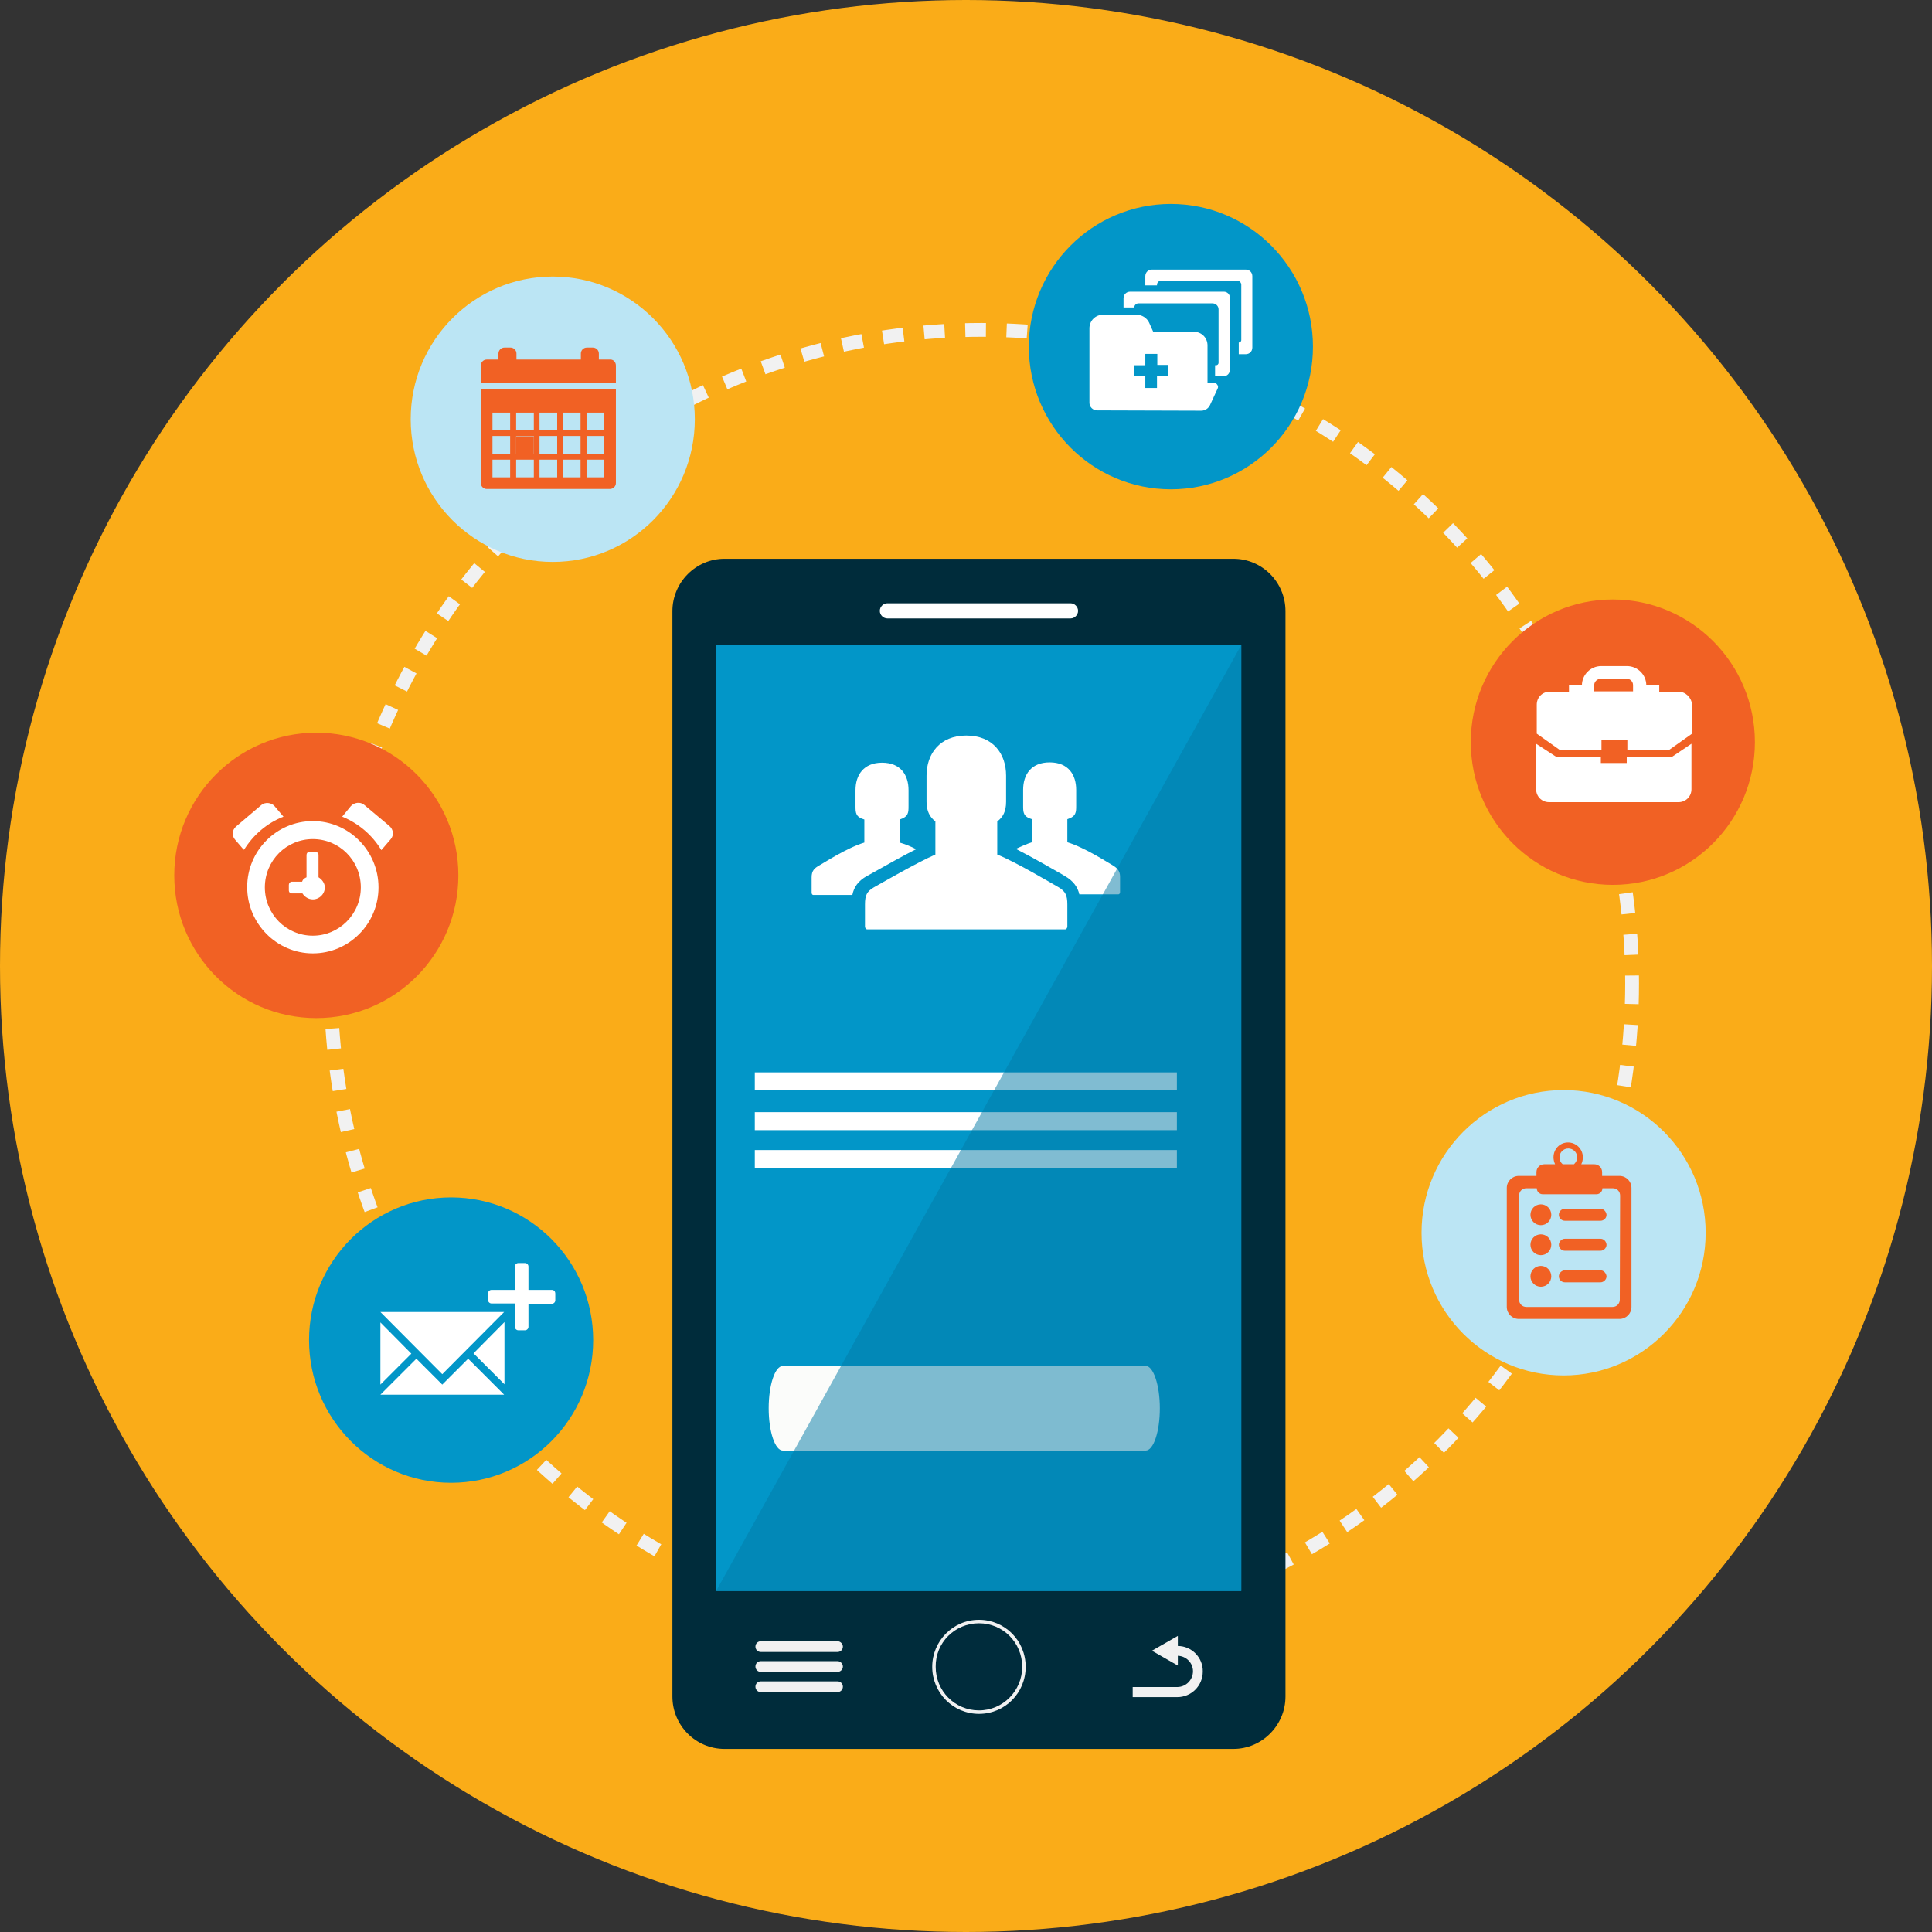 <?xml version="1.0" encoding="utf-8"?>
<!-- Generator: Adobe Illustrator 20.0.0, SVG Export Plug-In . SVG Version: 6.00 Build 0)  -->
<svg version="1.1" id="Layer_1" xmlns="http://www.w3.org/2000/svg" xmlns:xlink="http://www.w3.org/1999/xlink" x="0px" y="0px"
	 viewBox="0 0 612 612" style="enable-background:new 0 0 612 612;" xml:space="preserve">
<rect x="0" y="0" width="612" height="612" fill="#333333" stroke="none"/>
<style type="text/css">
	.st0{fill:#FAAC18;}
	.st1{fill:none;stroke:#F1F1F1;stroke-width:4.369;stroke-miterlimit:10;stroke-dasharray:6.542,6.542;}
	.st2{fill:#BBE5F4;}
	.st3{fill:#F16124;}
	.st4{fill:#FFFFFF;}
	.st5{fill:#002C3B;}
	.st6{fill:#0296C8;}
	.st7{fill:#002C3C;}
	.st8{fill:#F1F1F1;}
	.st9{fill:#FBFCFA;}
	.st10{opacity:0.5;fill:#027AA6;enable-background:new    ;}
</style>
<g>
	<g>
		<ellipse class="st0" cx="306" cy="306" rx="306" ry="306"/>
	</g>
	<g>
		<g>
			<ellipse class="st1" cx="310.9" cy="311.5" rx="206.1" ry="207"/>
		</g>
		<g>
			<ellipse class="st2" cx="175.1" cy="132.8" rx="45" ry="45.2"/>
			<g>
				<g id="calendar_7_">
					<path class="st3" d="M152.3,123.2v29.8c0,1,0.8,1.9,1.9,1.9h39c1,0,1.9-0.8,1.9-1.9v-29.8H152.3z M161.6,151.2H156v-5.6h5.6
						V151.2z M161.6,143.7H156v-5.6h5.6V143.7z M161.6,136.3H156v-5.6h5.6V136.3z M169.1,151.2h-5.6v-5.6h5.6V151.2z M169.1,143.7
						h-5.6v-5.6h5.6V143.7z M169.1,136.3h-5.6v-5.6h5.6V136.3z M176.5,151.2h-5.6v-5.6h5.6V151.2z M176.5,143.7h-5.6v-5.6h5.6V143.7
						z M176.5,136.3h-5.6v-5.6h5.6V136.3z M183.9,151.2h-5.6v-5.6h5.6V151.2z M183.9,143.7h-5.6v-5.6h5.6V143.7z M183.9,136.3h-5.6
						v-5.6h5.6V136.3z M191.4,151.2h-5.6v-5.6h5.6V151.2z M191.4,143.7h-5.6v-5.6h5.6V143.7z M191.4,136.3h-5.6v-5.6h5.6V136.3z
						 M195.1,115.8v5.6h-42.8v-5.6c0-1,0.8-1.9,1.9-1.9h3.7V112c0-1,0.8-1.9,1.9-1.9h1.9c1,0,1.9,0.8,1.9,1.9v1.9H184V112
						c0-1,0.8-1.9,1.9-1.9h1.9c1,0,1.9,0.8,1.9,1.9v1.9h3.7C194.3,113.9,195.1,114.7,195.1,115.8z"/>
				</g>
				<rect x="163.5" y="138.2" class="st3" width="5.6" height="5.6"/>
			</g>
		</g>
		<g>
			<ellipse class="st2" cx="495.3" cy="390.5" rx="45" ry="45.2"/>
		</g>
		<g>
			<ellipse class="st3" cx="100.2" cy="277.3" rx="45" ry="45.2"/>
			<g id="alarm_1_">
				<path class="st4" d="M99.1,260.1c-11.5,0-20.8,9.4-20.8,20.9s9.3,21,20.8,21s20.8-9.4,20.8-20.9S110.6,260.1,99.1,260.1z
					 M99.1,296.4c-8.4,0-15.2-6.8-15.2-15.3s6.8-15.3,15.2-15.3s15.2,6.8,15.2,15.3S107.4,296.4,99.1,296.4z M76.8,268.7l-2.4-2.8
					c-1-1.2-0.9-3,0.4-4.1l8-6.8c1.2-1,3.2-0.8,4.2,0.4l2.8,3.3c-5.2,2-9.6,5.8-12.5,10.5L76.8,268.7z M123.8,265.8l-3,3.5
					c-2.8-4.7-7.2-8.5-12.4-10.6l2.7-3.3c1-1.2,3-1.5,4.2-0.5l8,6.7C124.7,262.8,124.8,264.6,123.8,265.8z M102.9,281.1
					c0,2.1-1.7,3.8-3.8,3.8c-1.4,0-2.6-0.8-3.3-1.9h-3.4c-0.5,0-0.9-0.4-0.9-0.9v-1.8c0-0.5,0.4-1,0.9-1h3.3
					c0.3-0.9,0.8-1.1,1.4-1.4v-7.1c0-0.5,0.4-1,0.9-1h1.9c0.5,0,1,0.5,1,1v7.1C101.9,278.5,102.9,279.7,102.9,281.1z"/>
			</g>
		</g>
		<ellipse class="st3" cx="510.9" cy="235.1" rx="45" ry="45.2"/>
		<g>
			<g>
				<path class="st5" d="M407.2,537.4c0,9.1-7.4,16.6-16.5,16.6H229.5c-9.1,0-16.5-7.4-16.5-16.6V193.6c0-9.1,7.4-16.6,16.5-16.6
					h161.2c9.1,0,16.5,7.4,16.5,16.6V537.4z"/>
				<path class="st4" d="M341.5,193.5c0,1.3-1.1,2.4-2.4,2.4h-58c-1.3,0-2.4-1.1-2.4-2.4l0,0c0-1.3,1.1-2.4,2.4-2.4h58
					C340.4,191.1,341.5,192.2,341.5,193.5L341.5,193.5z"/>
				<rect x="226.9" y="204.3" class="st6" width="166.3" height="299.7"/>
				<g>
					<path class="st7" d="M310.1,542.3c-7.9,0-14.3-6.4-14.3-14.4c0-7.9,6.4-14.4,14.3-14.4s14.3,6.4,14.3,14.4
						C324.4,535.9,318,542.3,310.1,542.3z"/>
					<path class="st8" d="M310.1,514.2c7.6,0,13.7,6.1,13.7,13.8c0,7.6-6.1,13.8-13.7,13.8s-13.7-6.1-13.7-13.8
						C296.3,520.3,302.5,514.2,310.1,514.2 M310.1,513.1c-8.2,0-14.8,6.7-14.8,14.9c0,8.2,6.6,14.9,14.8,14.9
						c8.2,0,14.8-6.6,14.8-14.9S318.3,513.1,310.1,513.1L310.1,513.1z"/>
				</g>
				<g>
					<path class="st8" d="M267,521.6c0,1-0.8,1.7-1.7,1.7H241c-1,0-1.7-0.8-1.7-1.7l0,0c0-1,0.8-1.7,1.7-1.7h24.3
						C266.2,519.9,267,520.7,267,521.6L267,521.6z"/>
					<path class="st8" d="M267,527.9c0,1-0.8,1.7-1.7,1.7H241c-1,0-1.7-0.8-1.7-1.7l0,0c0-1,0.8-1.7,1.7-1.7h24.3
						C266.2,526.2,267,527,267,527.9L267,527.9z"/>
					<path class="st8" d="M267,534.3c0,1-0.8,1.7-1.7,1.7H241c-1,0-1.7-0.8-1.7-1.7l0,0c0-1,0.8-1.7,1.7-1.7h24.3
						C266.2,532.6,267,533.3,267,534.3L267,534.3z"/>
				</g>
				<path class="st8" d="M373.1,521.4v-3.2l-8.2,4.7l8.2,4.7v-3.1c2.7,0.1,4.8,2.3,4.8,4.9c0,2.7-2.2,5-5,5h-14.1v3.2h14.1
					c4.5,0,8.1-3.6,8.1-8.1C381.1,525.1,377.5,521.4,373.1,521.4z"/>
				<g>
					<path class="st9" d="M367.4,446.1c0,7.4-2,13.4-4.5,13.4H248c-2.5,0-4.5-6-4.5-13.4l0,0c0-7.4,2-13.4,4.5-13.4h114.9
						C365.3,432.6,367.4,438.7,367.4,446.1L367.4,446.1z"/>
					<g id="group_2_">
						<path class="st4" d="M338.1,286.5c0,2.9,0,7,0,7c0,0.4-0.3,0.9-0.7,0.9h-62.7c-0.4,0-0.7-0.5-0.7-0.9c0,0,0-4,0-7
							c0-2.9,0.6-4.1,2.8-5.4c1.8-1,13.9-8,19.5-10.4v-10.5c-1.7-1.3-2.8-3.2-2.8-6.2c0-7,0-8.3,0-8.3c0-6.9,4.2-12.7,12.6-12.7
							s12.6,5.7,12.6,12.7v8.3c0,3-1,4.9-2.8,6.2v10.5c6,2.4,17.7,9.4,19.5,10.4C337.5,282.4,338.1,283.6,338.1,286.5z M274.6,277.5
							l0.4-0.2c6.4-3.6,11.4-6.4,15.2-8.3c-1.7-0.9-3.5-1.6-5.2-2.1v-7.3c2.8-0.9,2.8-2.2,2.8-4.3v-5c0-4.8-2.5-8.7-8.4-8.7
							c-5.8,0-8.4,3.9-8.4,8.7c0,0,0,0.1,0,5c0,2.1,0,3.5,2.8,4.3v7.3c-5.6,1.7-12.9,6.5-14.2,7.2c-1.6,0.9-2.5,1.7-2.5,3.8
							c0,2,0,4.9,0,4.9c0,0.3,0.2,0.7,0.5,0.7H270C270.5,281,271.8,279.1,274.6,277.5z M352.3,274c-1.3-0.7-8.6-5.5-14.2-7.2v-7.3
							c2.8-0.9,2.8-2.2,2.8-4.3v-5c0-4.8-2.5-8.7-8.4-8.7s-8.4,3.9-8.4,8.7c0,0,0,0.1,0,5c0,2.1,0,3.5,2.8,4.3v7.3
							c-1.6,0.5-3.4,1.3-5.1,2.1c5.3,2.7,11.7,6.4,14.5,8l1,0.6c2.8,1.6,4.1,3.6,4.6,5.8h12.4c0.3,0,0.5-0.4,0.5-0.7
							c0,0,0-2.8,0-4.9C354.8,275.8,353.8,274.9,352.3,274z"/>
					</g>
					<rect x="239.1" y="339.7" class="st4" width="133.7" height="5.7"/>
					<rect x="239.1" y="352.3" class="st4" width="133.7" height="5.7"/>
					<rect x="239.1" y="364.3" class="st4" width="133.7" height="5.7"/>
				</g>
				<polygon class="st10" points="393.2,503.9 226.9,503.9 393.2,204.3 				"/>
			</g>
		</g>
		<ellipse class="st6" cx="370.9" cy="109.8" rx="45" ry="45.2"/>
		<g>
			<ellipse class="st6" cx="142.9" cy="424.5" rx="45" ry="45.2"/>
			<g>
				<g id="envelope_1_">
					<path class="st4" d="M140.1,435.3l-19.6-19.7h39.2L140.1,435.3z M140.1,438.6l-8.2-8.2l-11.4,11.4h39.2l-11.4-11.4L140.1,438.6
						z M150,428.7l9.8,9.8v-19.7L150,428.7z M120.5,418.9v19.7l9.8-9.8L120.5,418.9z"/>
				</g>
				<path class="st4" d="M174.8,408.6h-7.4v-7.4c0-0.6-0.5-1.1-1.1-1.1h-2.1c-0.6,0-1.1,0.5-1.1,1.1v7.4h-7.4
					c-0.6,0-1.1,0.5-1.1,1.1v2.1c0,0.6,0.5,1.1,1.1,1.1h7.4v7.4c0,0.6,0.5,1.1,1.1,1.1h2.1c0.6,0,1.1-0.5,1.1-1.1V413h7.4
					c0.6,0,1.1-0.5,1.1-1.1v-2.1C175.9,409,175.4,408.6,174.8,408.6z"/>
			</g>
		</g>
		<g id="briefcase_2_">
			<g>
				<path class="st4" d="M531.7,219.1h-6.1v-2h-4.1c0-3.4-2.8-6.1-6.1-6.1h-8.2c-3.4,0-6.1,2.8-6.1,6.1H497v2h-6.1
					c-2.3,0-4.1,1.8-4.1,4.1v9.2l7.2,5.1h13.3v-3h8.2v3h13.3l7.2-5.1v-9.2C535.8,220.9,533.9,219.1,531.7,219.1z M507.1,215h8.2
					c1.1,0,2,0.9,2,2v2H505v-2C505,215.9,506,215,507.1,215z"/>
				<path class="st4" d="M515.3,239.7v2h-8.2v-2h-14.2l-6.3-4.1V250c0,2.3,1.8,4.1,4.1,4.1h41c2.3,0,4.1-1.8,4.1-4.1v-14.4l-6.1,4.1
					H515.3z"/>
			</g>
		</g>
		<g>
			<path class="st3" d="M507.5,372.5v-1.2c0-1.4-1.1-2.5-2.5-2.5h-4.1c0.3-0.6,0.5-1.4,0.5-2.2c0-2.6-2.1-4.7-4.7-4.7
				s-4.6,2.1-4.6,4.7c0,0.8,0.2,1.5,0.5,2.2h-3.4c-1.4,0-2.5,1.1-2.5,2.5v1.2h-5.6c-2.1,0-3.8,1.7-3.8,3.8V414
				c0,2.1,1.7,3.8,3.8,3.8H513c2.1,0,3.8-1.7,3.8-3.8v-37.7c0-2.1-1.7-3.8-3.8-3.8H507.5z M494,366.6c0-1.5,1.2-2.8,2.8-2.8
				c1.5,0,2.8,1.2,2.8,2.8c0,0.9-0.4,1.6-1,2.2H495C494.4,368.3,494,367.5,494,366.6z M513.1,411.7c0,1.3-1,2.3-2.3,2.3h-27.3
				c-1.3,0-2.3-1-2.3-2.3v-33c0-1.3,1-2.3,2.3-2.3h3.3c0,1,0.8,1.9,1.9,1.9h17c1,0,1.9-0.8,1.9-1.9h3.3c1.3,0,2.3,1,2.3,2.3
				L513.1,411.7L513.1,411.7z"/>
			<ellipse class="st3" cx="488.1" cy="384.8" rx="3.3" ry="3.3"/>
			<path class="st3" d="M507,382.9h-11.3c-1,0-1.9,0.8-1.9,1.9c0,1,0.8,1.9,1.9,1.9H507c1,0,1.9-0.8,1.9-1.9
				C508.8,383.8,508,382.9,507,382.9z"/>
			<ellipse class="st3" cx="488.1" cy="394.3" rx="3.3" ry="3.3"/>
			<path class="st3" d="M507,392.4h-11.3c-1,0-1.9,0.9-1.9,1.9c0,1,0.8,1.9,1.9,1.9H507c1,0,1.9-0.9,1.9-1.9
				C508.8,393.2,508,392.4,507,392.4z"/>
			<ellipse class="st3" cx="488.1" cy="404.3" rx="3.3" ry="3.3"/>
			<path class="st3" d="M507,402.4h-11.3c-1,0-1.9,0.9-1.9,1.9s0.8,1.9,1.9,1.9H507c1,0,1.9-0.9,1.9-1.9
				C508.8,403.3,508,402.4,507,402.4z"/>
		</g>
		<g>
			<path class="st4" d="M364.9,85.4c-1.2,0-2.1,0.9-2.1,2.1v2.9h3.7v-0.2c0-0.7,0.6-1.3,1.3-1.3h24.1c0.7,0,1.3,0.6,1.3,1.3v17.5
				c0,0.5-0.4,0.8-0.8,0.8v3.7h2.2c1.2,0,2.1-0.9,2.1-2.1V87.5c0-1.2-0.9-2.1-2.1-2.1L364.9,85.4L364.9,85.4z"/>
			<path class="st4" d="M355.8,97.4h3.5c0-0.7,0.6-1.3,1.3-1.3h23.5c1,0,1.9,0.8,1.9,1.9v16.9c0,0.5-0.4,0.8-0.8,0.8h-0.3v3.5h2.6
				c1.2,0,2.1-0.9,2.1-2.1V94.3c0-1.1-0.9-1.9-1.9-1.9H358c-1.2,0-2.1,0.9-2.1,2.1v2.9H355.8z"/>
			<path class="st4" d="M382.5,109.4c0-2.4-1.9-4.3-4.3-4.3h-12.9l0,0l-1.3-2.9c-0.7-1.5-2.3-2.5-4-2.5h-10.6
				c-2.4,0-4.3,1.9-4.3,4.3v1v7.2v15.4c0,1.3,1.1,2.4,2.4,2.4l33,0.1c1.2,0,2.3-0.7,2.8-1.8l2.4-5.2c0.2-0.4,0.2-0.9-0.1-1.2
				c-0.2-0.4-0.6-0.6-1.1-0.6h-2L382.5,109.4L382.5,109.4z M370,119.2h-3.5v3.7h-3.7v-3.7h-3.5v-3.5h3.5v-3.5c0,0,0-0.1,0.1-0.1h3.6
				h0.1v3.5h3.5v3.6H370z"/>
		</g>
	</g>
</g>
</svg>
